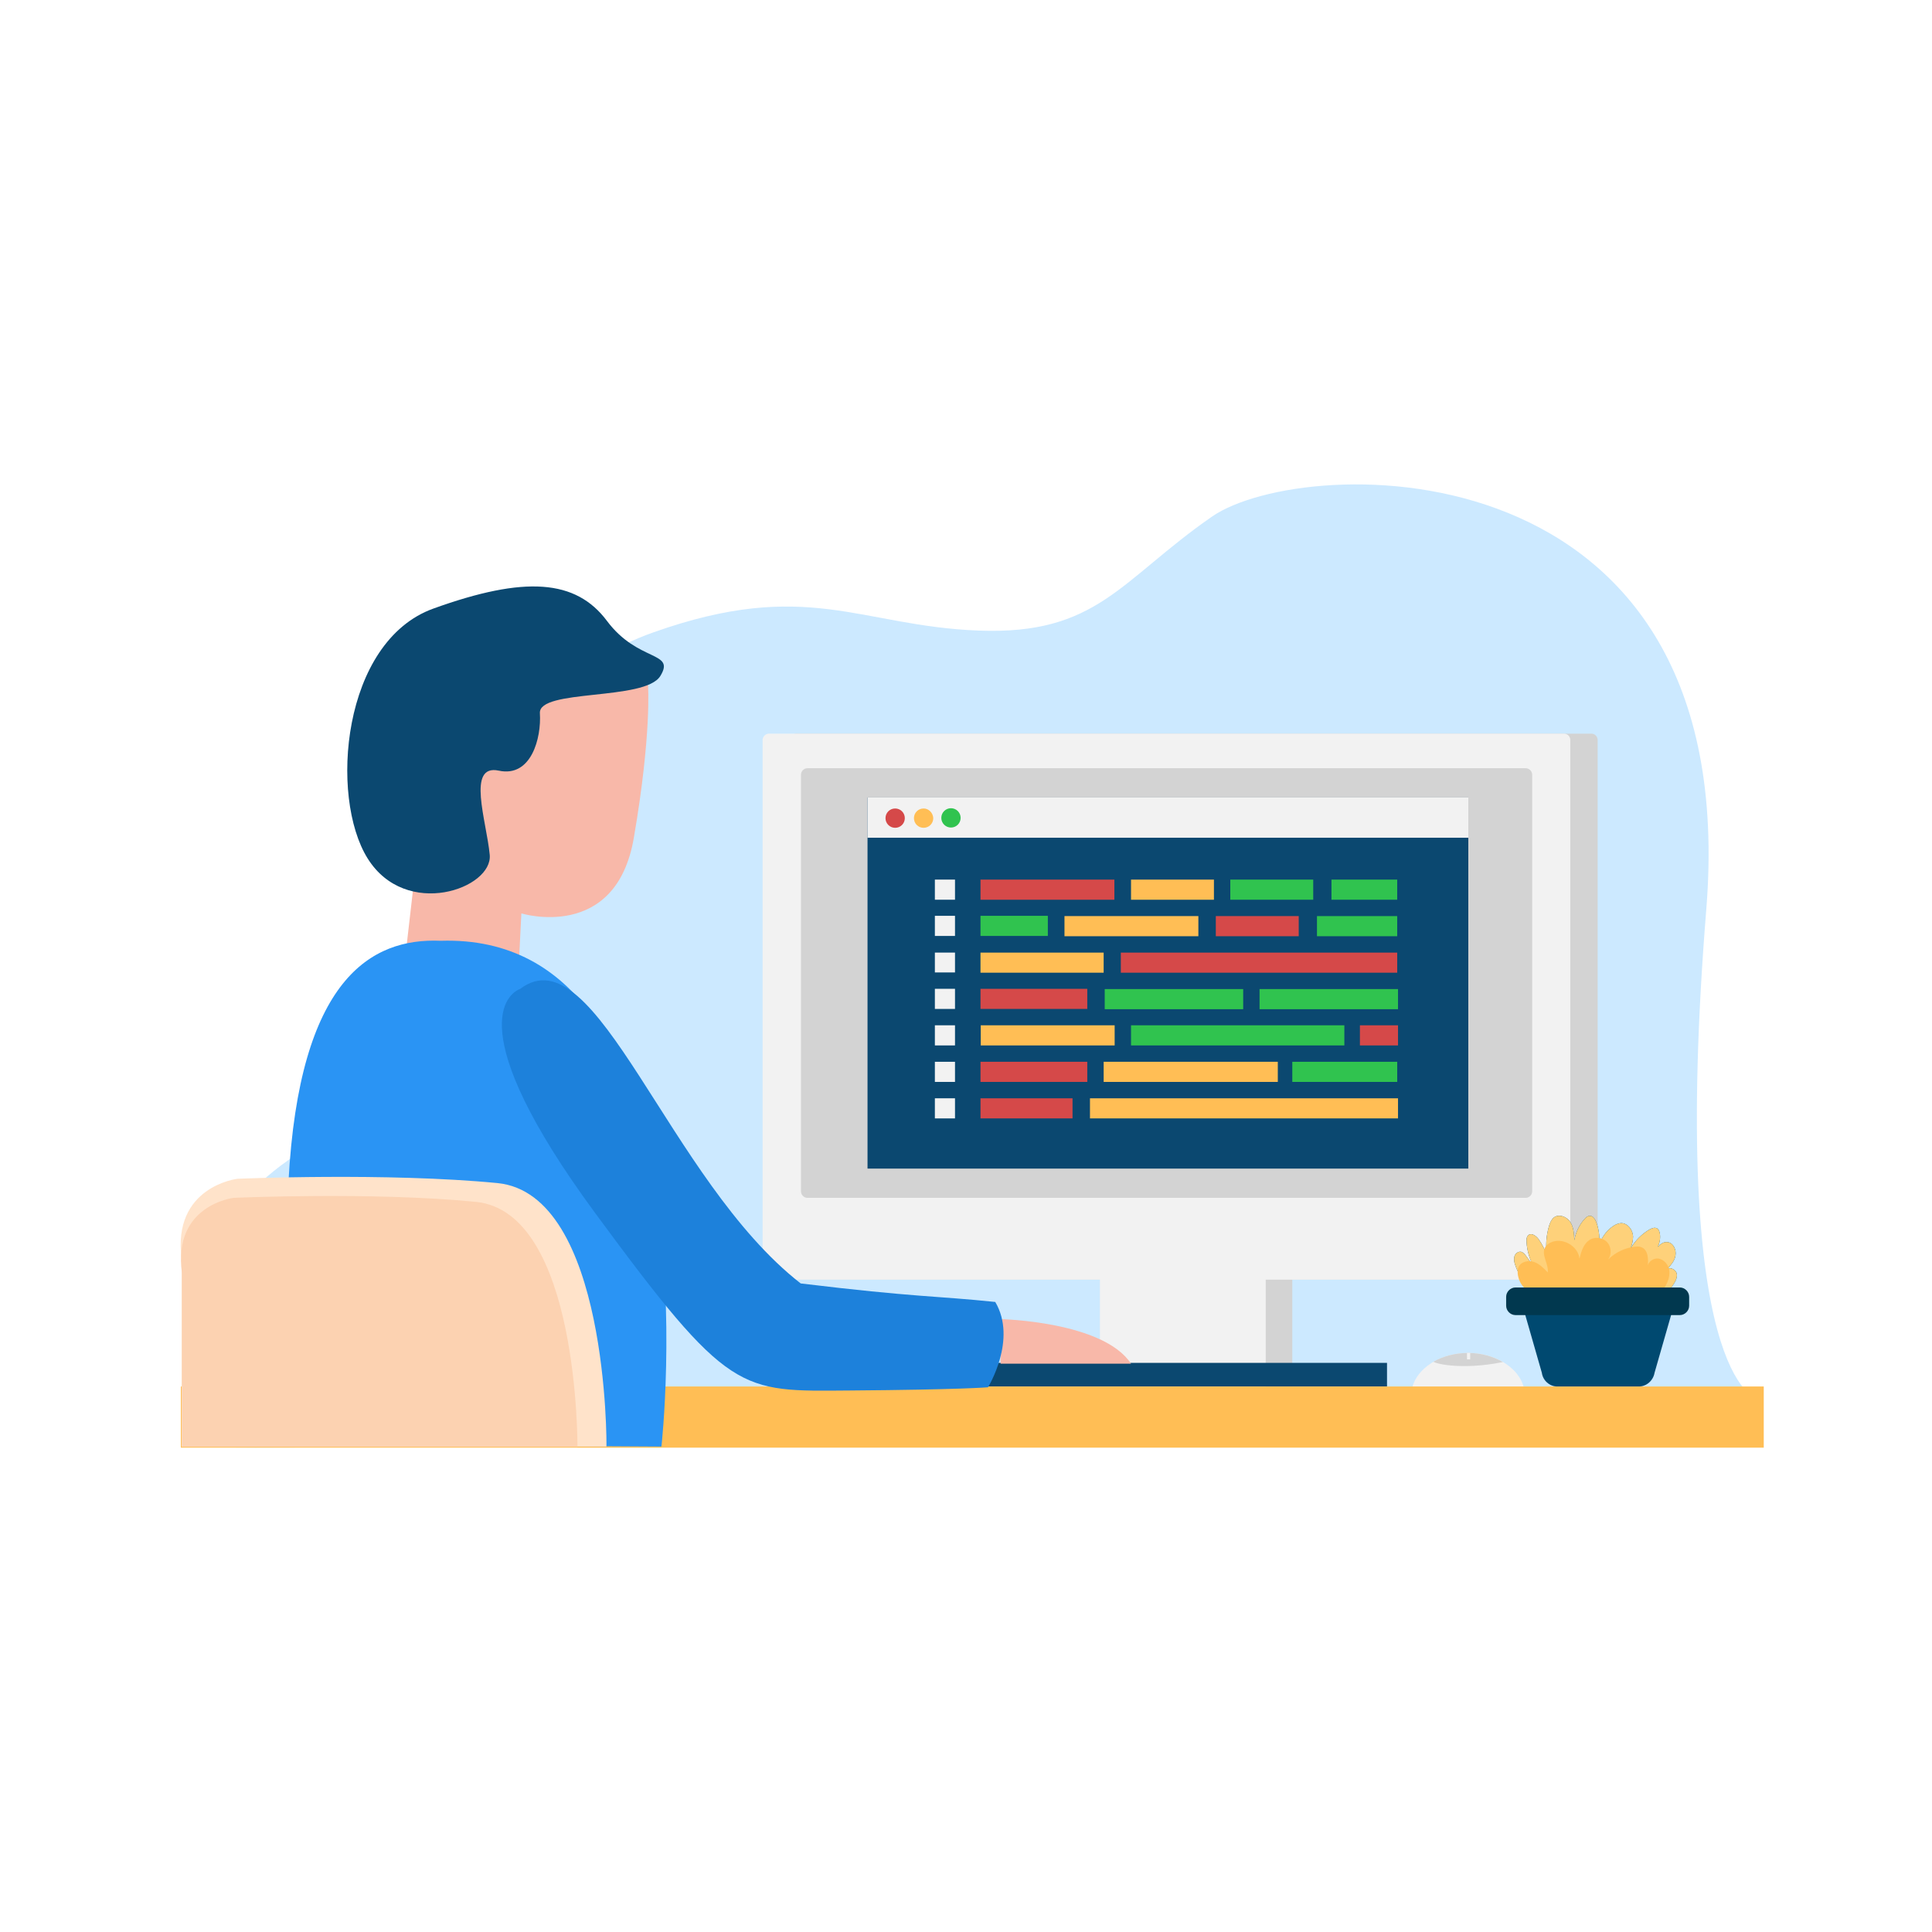 <svg xmlns="http://www.w3.org/2000/svg" xmlns:xlink="http://www.w3.org/1999/xlink" version="1.1" x="0px" y="0px" viewBox="0 0 720 720" style="enable-background:new 0 0 720 720;" xml:space="preserve">
<style type="text/css">
	.st0{enable-background:new    ;}
	.st1{fill-rule:evenodd;clip-rule:evenodd;fill:#CCE9FF;}
	.st2{fill-rule:evenodd;clip-rule:evenodd;fill:#F2F2F2;}
	.st3{fill-rule:evenodd;clip-rule:evenodd;fill:#D3D3D3;}
	.st4{fill-rule:evenodd;clip-rule:evenodd;fill:#0B4870;}
	.st5{fill-rule:evenodd;clip-rule:evenodd;fill:#30C34F;}
	.st6{fill-rule:evenodd;clip-rule:evenodd;fill:#D54949;}
	.st7{fill-rule:evenodd;clip-rule:evenodd;fill:#FFBE55;}
	.st8{fill-rule:evenodd;clip-rule:evenodd;fill:#F8B8A9;}
	.st9{fill-rule:evenodd;clip-rule:evenodd;fill:#2A94F4;}
	.st10{fill-rule:evenodd;clip-rule:evenodd;fill:#1D81DB;}
	.st11{fill-rule:evenodd;clip-rule:evenodd;fill:#FFE3CA;}
	.st12{fill-rule:evenodd;clip-rule:evenodd;fill:#FCD2B1;}
	.st13{fill-rule:evenodd;clip-rule:evenodd;fill:#004970;}
	.st14{fill-rule:evenodd;clip-rule:evenodd;fill:#FED17A;}
	.st15{fill-rule:evenodd;clip-rule:evenodd;fill:#01384F;}
</style>
<g id="Shape_9_1_" class="st0">
	<g id="Shape_9">
		<g>
			<path class="st1" d="M635.9,338.7C649.9,163.8,486,168.8,451.7,192.5c-34.3,23.8-42.7,44.2-87,42.5s-63.9-19.7-121.3,0.7     C186,256,193.3,309.5,189.1,340c-4.3,30.5,6.9,46.3-66.3,83.2S72.2,530.7,70.6,538.1c-1.6,7.4,584-17,584-17     S621.8,513.5,635.9,338.7z"/>
		</g>
	</g>
</g>
<g id="monitor_1_">
	<g id="Ellipse_2">
		<g>
			<ellipse class="st2" cx="547.1" cy="520.2" rx="21.2" ry="16"/>
		</g>
	</g>
	<g id="Ellipse_2_copy">
		<g>
			<path class="st3" d="M547.1,504.2c-4.8,0-9.2,1.2-12.8,3.2c-0.7,0.4,9.4,3.5,25.8,0.2C556.5,505.5,552,504.2,547.1,504.2z"/>
		</g>
	</g>
	<g id="Rectangle_6">
		<g>
			<rect x="546.7" y="504.2" class="st2" width="1.2" height="2.4"/>
		</g>
	</g>
	<g id="Rounded_Rectangle_1">
		<g>
			<path class="st3" d="M593,273.4H296.8c-1.3,0-2.4,1.1-2.4,2.4v198.7c0,1.3,1.1,2.4,2.4,2.4h160.7v44.5h24.1v-44.5H593     c1.3,0,2.4-1.1,2.4-2.4V275.8C595.4,274.5,594.4,273.4,593,273.4z"/>
		</g>
	</g>
	<g id="Rounded_Rectangle_1_copy_2">
		<g>
			<path class="st2" d="M582.8,273.4H286.6c-1.3,0-2.4,1.1-2.4,2.4v198.7c0,1.3,1.1,2.4,2.4,2.4h123.3v44.5h61.8v-44.5h111.1     c1.3,0,2.4-1.1,2.4-2.4V275.8C585.2,274.5,584.2,273.4,582.8,273.4z"/>
		</g>
	</g>
	<g id="Rounded_Rectangle_1_copy">
		<g>
			<path class="st3" d="M568.6,286.3H300.9c-1.3,0-2.4,1.1-2.4,2.4V444c0,1.3,1.1,2.4,2.4,2.4h267.7c1.3,0,2.4-1.1,2.4-2.4V288.7     C571,287.4,569.9,286.3,568.6,286.3z"/>
		</g>
	</g>
	<g id="Rectangle_2">
		<g>
			<rect x="323.3" y="297.2" class="st4" width="223.9" height="138.3"/>
		</g>
	</g>
	<g id="Rectangle_3">
		<g>
			<rect x="363" y="507.9" class="st4" width="153.9" height="8.8"/>
		</g>
	</g>
	<g id="Rectangle_2_copy">
		<g>
			<path class="st2" d="M323.3,297.2v15h223.9v-15H323.3z M348.4,335.3h7.5v-7.5h-7.5V335.3z M348.4,348.8h7.5v-7.5h-7.5V348.8z      M348.4,362.4h7.5V355h-7.5V362.4z M348.4,376h7.5v-7.5h-7.5V376z M348.4,389.6h7.5v-7.5h-7.5V389.6z M348.4,403.2h7.5v-7.5h-7.5     V403.2z M348.4,416.8h7.5v-7.5h-7.5V416.8z"/>
		</g>
	</g>
	<g id="Rectangle_2_copy_2">
		<g>
			<path class="st5" d="M365.4,348.8h25.1v-7.5h-25.1V348.8z M489.4,327.8h-30.9v7.5h30.9V327.8z M520.7,327.8h-24.5v7.5h24.5V327.8     z M520.7,341.4h-29.9v7.5h29.9V341.4z M469.4,368.6v7.5H521v-7.5H469.4z M463.3,368.6h-51.6v7.5h51.6V368.6z M501,382.1h-79.5     v7.5H501V382.1z M481.6,403.2h39.1v-7.5h-39.1V403.2z"/>
		</g>
	</g>
	<g id="Ellipse_1">
		<g>
			<path class="st6" d="M333.6,301.3c-2,0-3.6,1.6-3.6,3.6c0,2,1.6,3.6,3.6,3.6c2,0,3.6-1.6,3.6-3.6     C337.2,302.9,335.6,301.3,333.6,301.3z M365.4,335.3h49.9v-7.5h-49.9V335.3z M520.7,355h-103v7.5h103V355z M365.4,376h39.8v-7.5     h-39.8V376z M365.4,403.2h39.8v-7.5h-39.8V403.2z M365.4,416.8h34.3v-7.5h-34.3V416.8z M484,341.4h-30.9v7.5H484V341.4z      M506.8,382.1v7.5H521v-7.5H506.8z"/>
		</g>
	</g>
	<g id="Ellipse_1_copy">
		<g>
			<path class="st7" d="M344.2,301.3c-2,0-3.6,1.6-3.6,3.6c0,2,1.6,3.6,3.6,3.6s3.6-1.6,3.6-3.6     C347.7,302.9,346.1,301.3,344.2,301.3z M411.3,355h-45.9v7.5h45.9V355z M415.4,382.1h-49.9v7.5h49.9V382.1z M452.4,327.8h-30.9     v7.5h30.9V327.8z M446.6,341.4h-49.9v7.5h49.9V341.4z M406.2,409.3v7.5H521v-7.5H406.2z M411.3,403.2h64.9v-7.5h-64.9V403.2z"/>
		</g>
	</g>
	<g id="Ellipse_1_copy_2">
		<g>
			<circle class="st5" cx="354.4" cy="304.8" r="3.6"/>
		</g>
	</g>
	<g id="Rectangle_1">
		<g>
			<rect x="67.4" y="516.7" class="st7" width="589.9" height="22.8"/>
		</g>
	</g>
</g>
<g id="person_1_">
	<g id="Shape_12">
		<g>
			<path class="st8" d="M241.5,255.3c0,0-35.8-19.7-58.2,4.9c-22.4,24.6-34.5,19.2-28.9,67.2l-2.8,24.4l41.9,4.5l0.8-15.9     c0,0,35.2,10.8,41.9-28.1C242.9,273.4,241.5,255.3,241.5,255.3z"/>
		</g>
	</g>
	<g id="Shape_15">
		<g>
			<path class="st8" d="M372.9,491.6v16.6h48.6C411.1,492.4,372.9,491.6,372.9,491.6z"/>
		</g>
	</g>
	<g id="Shape_10">
		<g>
			<path class="st9" d="M164.2,350.6c-25.8-1.1-52.7,14.1-56.7,89.9c3.7,97.4,18.4,97.9,18.4,97.9l120.6,0.7     C246.5,539.1,268,347.3,164.2,350.6z"/>
		</g>
	</g>
	<g id="Shape_11">
		<g>
			<path class="st10" d="M370.9,485.2c-22-2.3-29.6-1.7-72.5-6.9c-49.5-38.5-76.2-131.2-104.5-109.8c-4.6,1.7-22.5,14.9,27.7,83.3     c50.3,68.4,53.9,66.7,95,66.4s51.6-1.2,51.6-1.2S379.2,499.2,370.9,485.2z"/>
		</g>
	</g>
	<g id="Shape_13">
		<g>
			<path class="st11" d="M185.4,440.9c-41.3-4-96.9-1.6-96.9-1.6s-24.5,2.8-20.8,30.1v69.7h158.3C226.1,539.2,226.7,445,185.4,440.9     z"/>
		</g>
	</g>
	<g id="Shape_13_copy">
		<g>
			<path class="st12" d="M177.3,447.9c-38.4-3.8-90.2-1.5-90.2-1.5s-22.8,2.6-19.3,28v64.8h147.4     C215.2,539.1,215.8,451.6,177.3,447.9z"/>
		</g>
	</g>
	<g id="Shape_14">
		<g>
			<path class="st4" d="M226.2,231.4c-11.6-15.5-30.6-16.9-64.7-4.6s-38.8,70.2-24.5,93.1s46.8,11.2,45.5-1.4     c-1.2-12.6-8.7-33.9,3.4-31.3c12.1,2.6,15.9-12.2,15.3-21.4c-0.6-9.2,39.2-4.5,44.9-13.9C251.8,242.6,237.8,246.9,226.2,231.4z"/>
		</g>
	</g>
</g>
<g id="pot_1_">
	<g id="Shape_16">
		<g>
			<path class="st13" d="M617,483.7c1-0.2,1.9-0.4,2.8-0.9c1.3-0.7,2.2-1.9,3.1-3.1c1.1-1.5,2.3-3.2,2-5c-0.3-1.5-2.4-2.6-3.5-1.8     c1.3-1.5,2.7-3,3-5c0.4-2.1-0.8-4.8-3-5c-1.4-0.2-2.6,0.7-3.6,1.8c0.8-1.7,1.1-3.6,0.7-5.4c-0.2-0.6-0.4-1.2-0.9-1.5     c-0.9-0.5-2-0.1-2.9,0.4c-2.9,1.7-5.4,4.2-7.1,7.2c0.6-1.5,1-3,1-4.6c-0.1-2.5-2-5-4.5-5c-1,0.1-2,0.5-2.9,1.1     c-2.7,1.8-4.7,4.7-5.4,7.9c0.5-3.1,0.2-6.4-0.9-9.3c-0.4-1.1-1.2-2.4-2.4-2.4c-0.8,0-1.5,0.6-2,1.2c-2,2.2-3.3,5-3.8,7.9     c-0.1-2.3-0.2-4.8-1.5-6.8c-1.3-2-4.2-3.1-6.1-1.7c-0.9,0.7-1.4,1.9-1.8,3.1c-1.1,3.7-1.4,7.7-0.7,11.5c-0.7-2.3-1.8-4.5-3.2-6.5     c-0.9-1.2-2.5-2.4-3.7-1.6c-0.8,0.6-0.9,1.7-0.8,2.7c0.2,3.6,1.4,7.2,3.3,10.3c-1.1-1.8-2.3-3.6-3.6-5.3c-0.4-0.6-1-1.2-1.7-1.4     c-1.1-0.2-2.2,0.6-2.5,1.7c-0.3,1.1-0.1,2.2,0.3,3.3c3.3,9.8,11.9,11.3,20.6,12.8c1.9,0.3,3.8,0.6,5.7,0.8H567l7.6,26.5     c0.4,2.9,2.9,5.1,5.7,5.1h30.5c2.8,0,5.3-2.2,5.8-5.1l7.6-26.5h-15.7C611.3,484.8,614.2,484.4,617,483.7z"/>
		</g>
	</g>
	<g id="Shape_16_copy">
		<g>
			<path class="st14" d="M624.9,474.7c-0.3-1.5-2.4-2.6-3.5-1.8c1.3-1.5,2.7-3,3-5c0.4-2.1-0.8-4.8-3-5c-1.4-0.2-2.6,0.7-3.6,1.8     c0.8-1.7,1.1-3.6,0.7-5.4c-0.2-0.6-0.4-1.2-0.9-1.5c-0.9-0.5-2-0.1-2.9,0.4c-2.9,1.7-5.4,4.2-7.1,7.2c0.6-1.5,1-3,1-4.6     c-0.1-2.5-2-5-4.5-5c-1,0.1-2,0.5-2.9,1.1c-2.7,1.8-4.7,4.7-5.4,7.9c0.5-3.1,0.2-6.4-0.9-9.3c-0.4-1.1-1.2-2.4-2.4-2.4     c-0.8,0-1.5,0.6-2,1.2c-2,2.2-3.3,5-3.8,7.9c-0.1-2.3-0.2-4.8-1.5-6.8c-1.3-2-4.2-3.1-6.1-1.7c-0.9,0.7-1.4,1.9-1.8,3.1     c-1.1,3.7-1.4,7.7-0.7,11.5c-0.7-2.3-1.8-4.5-3.2-6.5c-0.9-1.2-2.5-2.4-3.7-1.6c-0.8,0.6-0.9,1.7-0.8,2.7     c0.2,3.6,1.4,7.2,3.3,10.3c-1.1-1.8-2.3-3.6-3.6-5.3c-0.4-0.6-1-1.2-1.7-1.4c-1.1-0.2-2.2,0.6-2.5,1.7c-0.3,1.1-0.1,2.2,0.3,3.3     c3.3,9.8,11.9,11.3,20.6,12.8c10.4,1.9,21.3,1.7,31.7-0.6c1-0.2,1.9-0.4,2.8-0.9c1.3-0.7,2.2-1.9,3.1-3.1     C624,478.2,625.2,476.5,624.9,474.7z"/>
		</g>
	</g>
	<g id="Rectangle_5">
		<g>
			<path class="st7" d="M622.1,473.6c-0.2-2-1.7-4-3.7-4.5c-2.1-0.5-4.4,1.1-4.4,3.2c0.4-2.8,0.3-6.5-2.3-7.5     c-0.7-0.3-1.5-0.3-2.3-0.2c-3.8,0.4-7.4,2.1-10.1,4.8c1.4-1.9,1.2-4.7-0.3-6.4s-4.3-2.2-6.3-1.1c-2.5,1.4-3.4,4.4-4.1,7.2     c-0.4-4.8-6.5-8.2-10.8-6c-0.8,0.4-1.6,1-2,1.8c-1.5,2.8,1.4,6.1,1,9.3c-1.5-1.6-3.1-3.2-5.1-3.9c-2-0.7-4.7-0.2-5.7,1.7     c-0.5,1-0.5,2.2-0.3,3.3c1.7,9.1,12.9,7.8,19.7,7.9c9.7,0.3,19.3,0,28.9-0.2c0.9,0,1.8,0,2.6-0.3c1.6-0.5,2.7-1.8,3.6-3.2     C621.6,477.8,622.3,475.7,622.1,473.6z"/>
		</g>
	</g>
	<g id="Rectangle_4">
		<g>
			<path class="st15" d="M626,479.8h-61.2c-1.9,0-3.5,1.6-3.5,3.5v3.3c0,1.9,1.6,3.5,3.5,3.5H626c1.9,0,3.5-1.6,3.5-3.5v-3.3     C629.5,481.4,627.9,479.8,626,479.8z"/>
		</g>
	</g>
</g>
</svg>